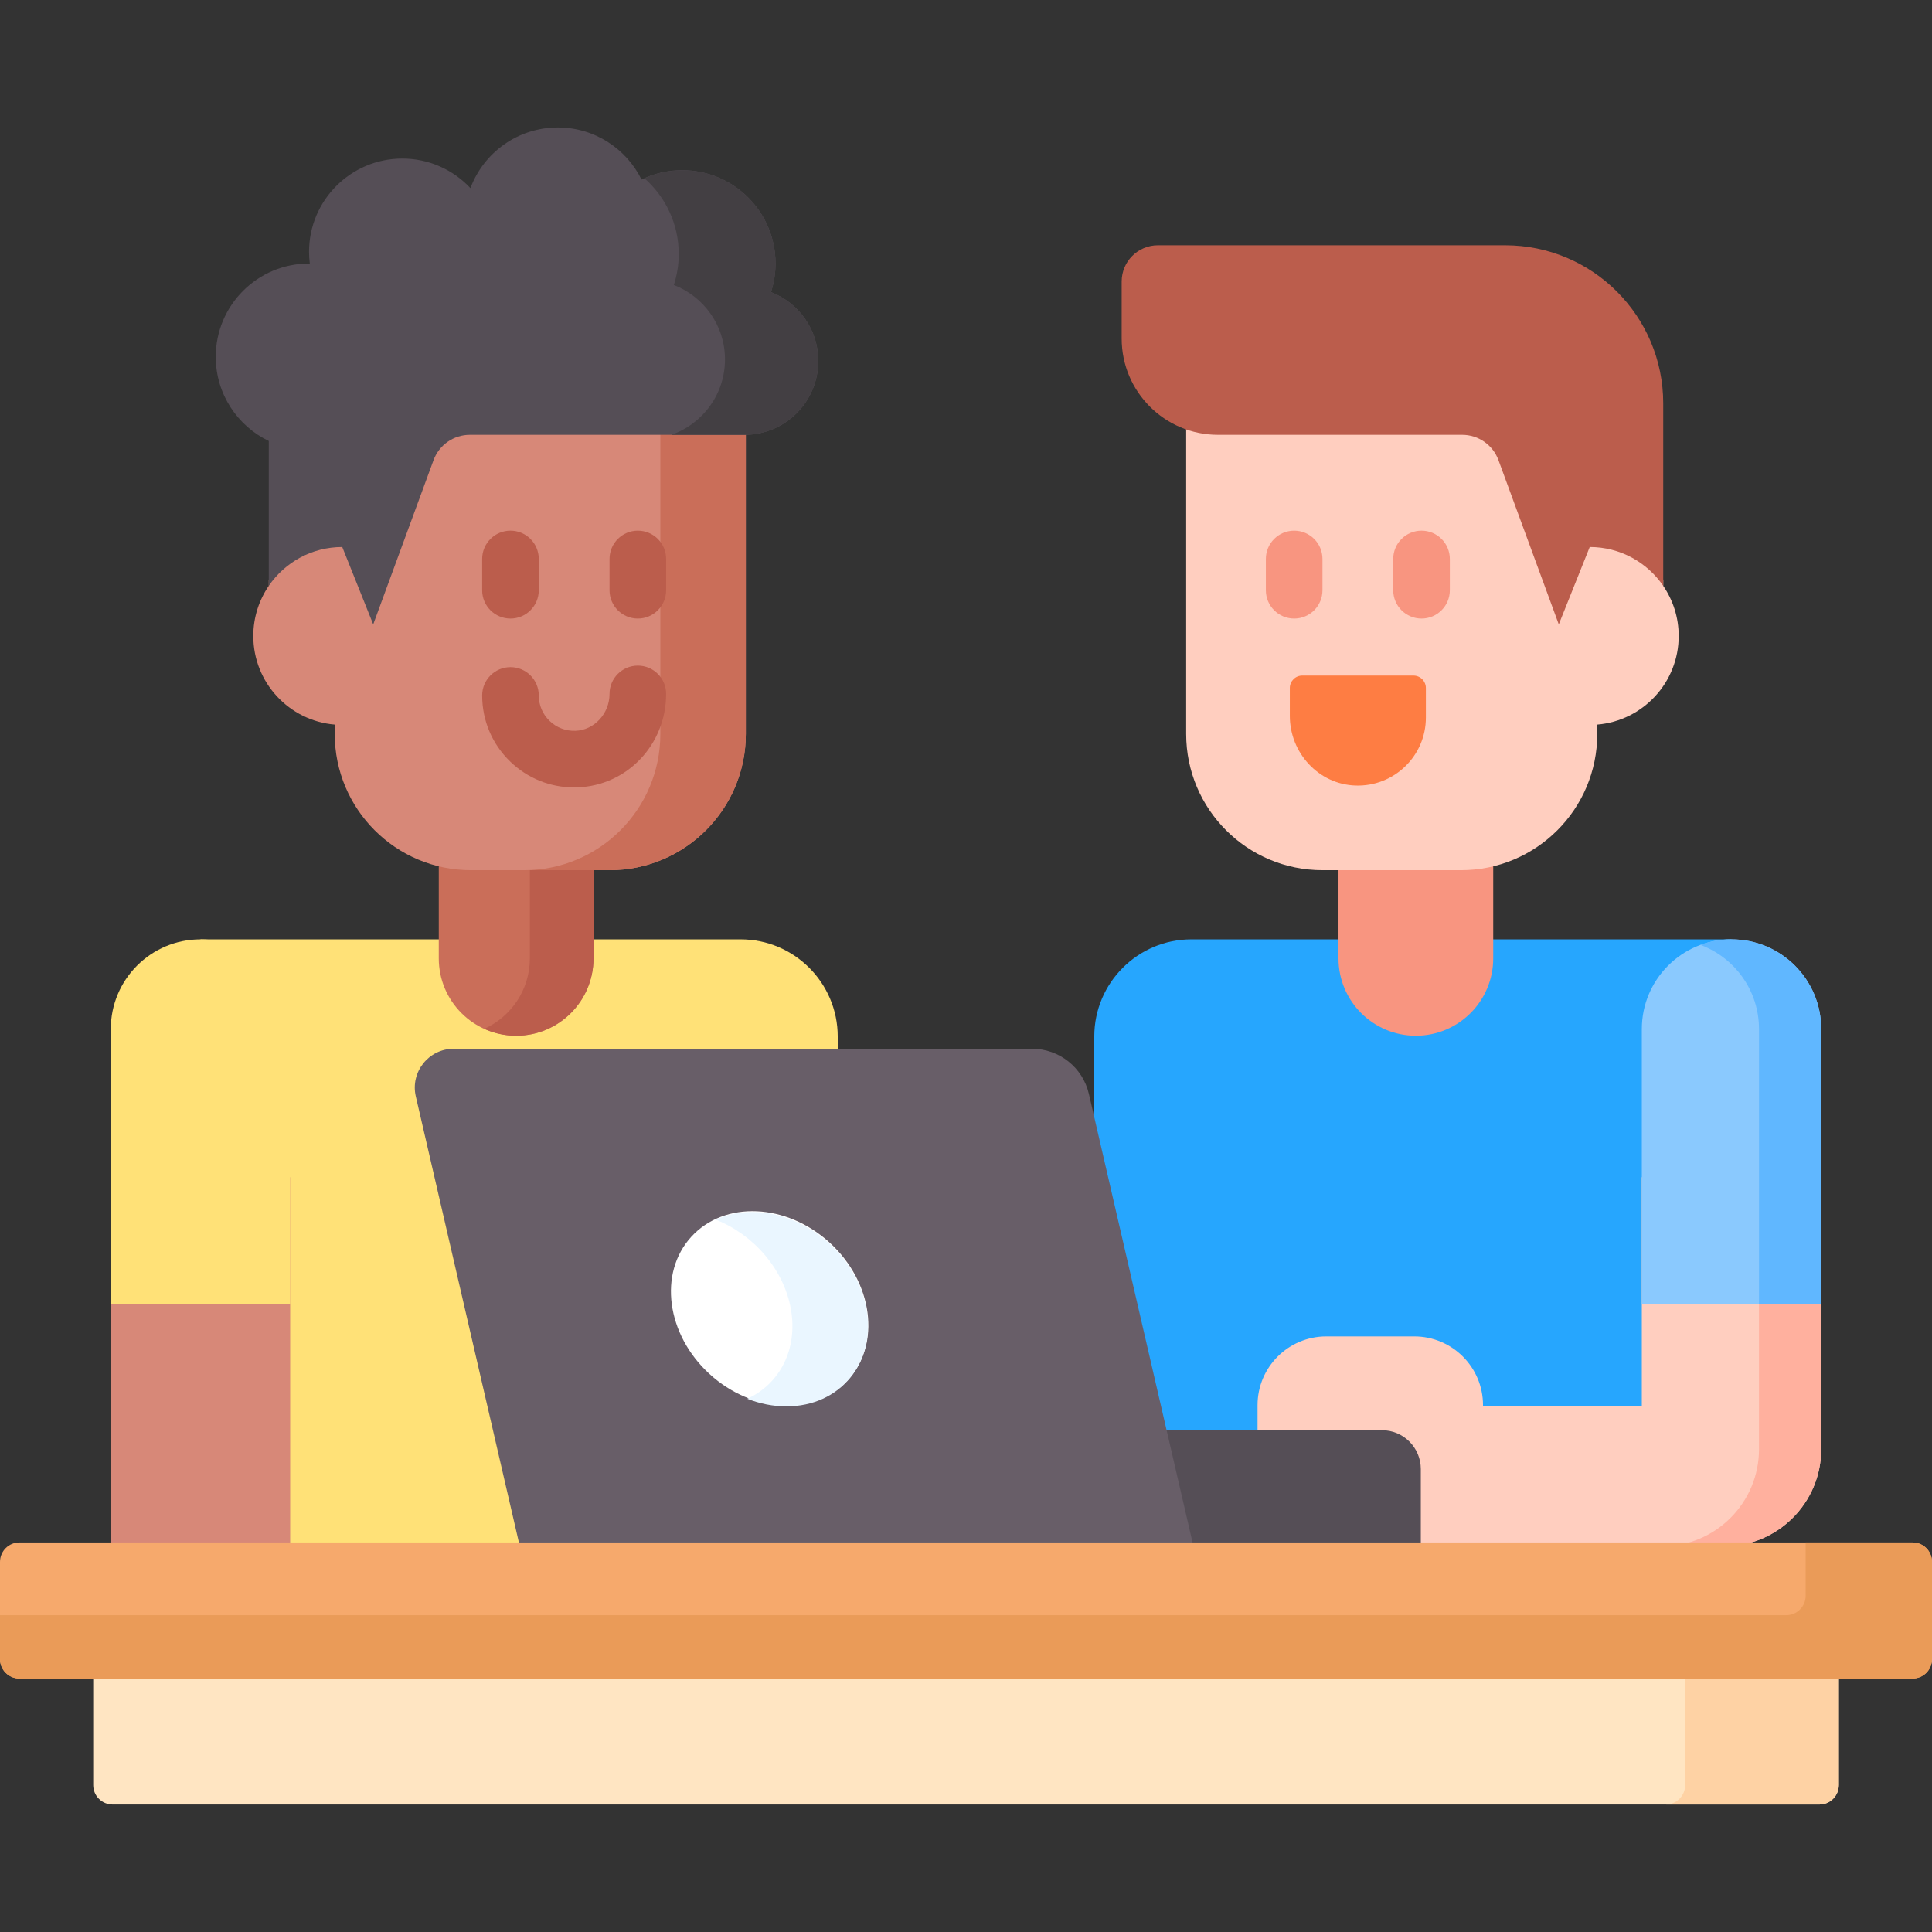 <svg id="Capa_1" enable-background="new 0 0 512 512" height="512" viewBox="0 0 512 512" width="512" xmlns="http://www.w3.org/2000/svg"><rect x="0" y="0" width="512" height="512" fill="#333333" stroke="none"/><g><g><path d="m24.702 440.7v32.371c0 2.845 2.306 5.151 5.151 5.151h452.295c2.845 0 5.151-2.306 5.151-5.151v-32.371z" fill="#ffe5c2"/></g><g><path d="m446.583 440.7v32.371c0 2.845-2.306 5.151-5.151 5.151h40.715c2.845 0 5.151-2.306 5.151-5.151v-32.371z" fill="#fed2a4"/></g><g><g><g><g><g><path d="m299.596 422.157h159.273v-173.219h-143.119c-14.224 0-25.755 11.531-25.755 25.755v137.863c.001 5.303 4.299 9.601 9.601 9.601z" fill="#26a6fe"/></g><g><path d="m366.229 380.05c5.121 0 9.272 4.151 9.272 9.272v20.473h81.384c14.224 0 25.755-11.531 25.755-25.755v-72.066h-47.541v60.734h-42.085v-.325c0-10.062-8.157-18.219-18.219-18.219h-23.313c-10.062 0-18.219 8.157-18.219 18.219v7.667z" fill="#ffcebf"/></g><g><g><path d="m466.157 311.974v72.066c0 14.224-11.531 25.755-25.755 25.755h16.483c14.224 0 25.755-11.531 25.755-25.755v-72.066z" fill="#ffb09e"/></g></g><g><path d="m435.099 345.642h47.541v-72.933c0-13.128-10.642-23.77-23.77-23.77-13.128 0-23.77 10.642-23.77 23.77v72.933z" fill="#8ac9fe"/></g><g><path d="m458.869 248.938c-2.898 0-5.674.52-8.241 1.469 9.065 3.351 15.529 12.071 15.529 22.301v72.933h16.483v-72.933c0-13.127-10.643-23.77-23.771-23.77z" fill="#60b7ff"/></g></g><g><path d="m387.18 229.681h-32.465v24.294c0 11.323 9.179 20.502 20.502 20.502s20.502-9.179 20.502-20.502v-25.347c-2.735.684-5.594 1.053-8.539 1.053z" fill="#f89580"/></g><g><path d="m321.326 113.793c2.161.318 4.342.477 6.526.477h59.634c4.683 0 8.914 2.953 10.527 7.348l15.119 41.154 7.51-18.774h.653c7.662 0 14.841 3.581 19.477 9.63v1.625c-.015-.023-.033-.044-.049-.067 2.615 3.796 4.149 8.394 4.149 13.353 0 12.348-9.494 22.473-21.58 23.487v2.472c0 19.944-16.168 36.112-36.112 36.112h-36.722c-19.944 0-36.112-16.168-36.112-36.112v-81.732z" fill="#ffcebf"/></g><g><path d="m398.877 65.003c23.138 0 41.895 18.757 41.895 41.895v48.356c-4.246-6.213-11.385-10.291-19.477-10.291l-8.201 20.502-15.985-43.515c-1.482-4.035-5.324-6.716-9.623-6.716h-64.716c-14.091 0-25.515-11.423-25.515-25.515v-15.115c0-5.302 4.298-9.6 9.6-9.6h92.022z" fill="#bb5d4c"/></g><g><g><path d="m376.722 163.923c-4.142 0-7.5-3.357-7.5-7.5v-8.294c0-4.143 3.358-7.5 7.5-7.5s7.5 3.357 7.5 7.5v8.294c0 4.142-3.358 7.5-7.5 7.5z" fill="#f89580"/></g><g><path d="m342.968 163.923c-4.142 0-7.5-3.357-7.5-7.5v-8.294c0-4.143 3.358-7.5 7.5-7.5s7.5 3.357 7.5 7.5v8.294c0 4.142-3.358 7.5-7.5 7.5z" fill="#f89580"/></g></g><g><path d="m341.817 182.335v7.392c0 9.776 7.602 18.102 17.372 18.449 10.256.364 18.685-7.842 18.685-18.016v-7.824c0-1.823-1.478-3.301-3.301-3.301h-29.454c-1.824-.001-3.302 1.477-3.302 3.3z" fill="#fe7d43"/></g></g></g><g><g><g><g><path d="m212.404 422.157h-159.273v-173.219h143.119c14.224 0 25.755 11.531 25.755 25.755v137.863c-.001 5.303-4.299 9.601-9.601 9.601z" fill="#ffe177"/></g><g><g><path d="m29.36 311.974h47.541v110.183h-37.94c-5.302 0-9.6-4.298-9.6-9.6v-100.583z" fill="#d78878"/></g></g><g><path d="m76.901 345.642h-47.541v-72.933c0-13.128 10.642-23.77 23.77-23.77 13.128 0 23.77 10.642 23.77 23.77v72.933z" fill="#ffe177"/></g></g><g><path d="m124.82 229.681h32.465v24.294c0 11.323-9.179 20.502-20.502 20.502s-20.502-9.179-20.502-20.502v-25.347c2.735.684 5.594 1.053 8.539 1.053z" fill="#ca6e59"/></g><g><g><path d="m140.417 229.681v24.294c0 8.313-4.957 15.455-12.068 18.673 2.575 1.165 5.424 1.83 8.434 1.83 11.323 0 20.502-9.179 20.502-20.502v-24.294h-16.868z" fill="#bb5d4c"/></g></g><g><g><path d="m113.987 121.618-15.119 41.154-7.51-18.774h-.653c-7.662 0-14.841 3.581-19.477 9.63v1.625c.015-.023.033-.044.049-.067-2.615 3.796-4.149 8.394-4.149 13.353 0 12.348 9.494 22.473 21.58 23.487v2.472c0 19.944 16.168 36.112 36.112 36.112h36.722c19.944 0 36.112-16.168 36.112-36.112v-80.228h-73.14c-4.683 0-8.914 2.953-10.527 7.348z" fill="#d78878"/></g></g><path d="m175 114.27v80.229c0 19.944-16.168 36.112-36.112 36.112h22.654c19.944 0 36.112-16.168 36.112-36.112v-80.229z" fill="#ca6e59"/><g><g><path d="m135.278 163.923c-4.142 0-7.5-3.357-7.5-7.5v-8.294c0-4.143 3.358-7.5 7.5-7.5s7.5 3.357 7.5 7.5v8.294c0 4.142-3.358 7.5-7.5 7.5z" fill="#bb5d4c"/></g><g><path d="m169.032 163.923c-4.142 0-7.5-3.357-7.5-7.5v-8.294c0-4.143 3.358-7.5 7.5-7.5s7.5 3.357 7.5 7.5v8.294c0 4.142-3.358 7.5-7.5 7.5z" fill="#bb5d4c"/></g></g><g><path d="m152.141 208.675c-6.349.001-12.325-2.407-16.913-6.835-4.804-4.637-7.449-10.866-7.449-17.541 0-4.143 3.358-7.5 7.5-7.5s7.5 3.357 7.5 7.5c0 2.567 1.018 4.964 2.866 6.747 1.846 1.783 4.276 2.713 6.859 2.623 4.979-.177 9.028-4.562 9.028-9.775 0-4.143 3.358-7.5 7.5-7.5s7.5 3.357 7.5 7.5c0 13.42-10.321 24.299-23.497 24.766-.298.01-.597.015-.894.015z" fill="#bb5d4c"/></g></g></g><g><path d="m366.229 379.02h-227.731v34.011h238.033v-23.709c0-5.69-4.612-10.302-10.302-10.302z" fill="#554e56"/></g><g><path d="m317.023 413.031h-178.525l-28.305-122.478c-1.492-6.456 3.411-12.621 10.037-12.621h153.282c7.194 0 13.436 4.964 15.056 11.973z" fill="#685e68"/></g></g><g><path d="m506.849 444.821h-501.698c-2.845 0-5.151-2.306-5.151-5.151v-25.755c0-2.845 2.306-5.151 5.151-5.151h501.698c2.845 0 5.151 2.306 5.151 5.151v25.755c0 2.845-2.306 5.151-5.151 5.151z" fill="#f6a96c"/></g><g><path d="m506.849 408.764h-28.33v14.125c0 2.845-2.306 5.151-5.151 5.151h-473.368v11.63c0 2.845 2.306 5.151 5.151 5.151h501.698c2.845 0 5.151-2.306 5.151-5.151v-25.755c0-2.844-2.306-5.151-5.151-5.151z" fill="#ea9b58"/></g><g><path d="m204.32 77.414c.771-2.389 1.201-4.932 1.201-7.579 0-13.655-11.069-24.724-24.724-24.724-3.866 0-7.524.889-10.783 2.471-4.033-8.176-12.449-13.803-22.183-13.803-10.61 0-19.656 6.685-23.164 16.071-4.511-4.816-10.924-7.829-18.043-7.829-13.655 0-24.724 11.069-24.724 24.724 0 1.049.073 2.081.2 3.096-.067-.001-.133-.005-.2-.005-13.655 0-24.724 11.069-24.724 24.724 0 9.833 5.741 18.324 14.053 22.308v38.387c4.246-6.213 11.385-10.291 19.477-10.291l8.201 20.502 15.985-43.515c1.482-4.035 5.324-6.716 9.623-6.716h72.766c10.81 0 19.573-8.763 19.573-19.573-.001-8.326-5.207-15.419-12.534-18.248z" fill="#554e56"/></g><g><g><path d="m204.32 77.414c.771-2.389 1.201-4.932 1.201-7.579 0-13.655-11.069-24.724-24.724-24.724-3.57 0-6.959.766-10.024 2.128 5.576 4.901 9.1 12.081 9.1 20.088 0 2.862-.464 5.612-1.299 8.197 7.924 3.06 13.554 10.731 13.554 19.735 0 9.252-5.945 17.097-14.215 19.976h19.366c10.81 0 19.573-8.763 19.573-19.573.001-8.326-5.205-15.419-12.532-18.248z" fill="#433f43"/></g></g><g><ellipse cx="203.862" cy="346.954" fill="#fff" rx="23.584" ry="28.125" transform="matrix(.675 -.738 .738 .675 -189.694 262.99)"/></g><path d="m229.617 346.954c-2.508-14.224-16.072-25.755-30.296-25.755-3.55 0-6.805.719-9.654 2.018 9.941 3.906 18.049 13.063 19.931 23.737s-2.997 19.831-11.56 23.737c3.306 1.299 6.815 2.018 10.365 2.018 14.225-.001 23.722-11.532 21.214-25.755z" fill="#eaf6ff"/></g></svg>